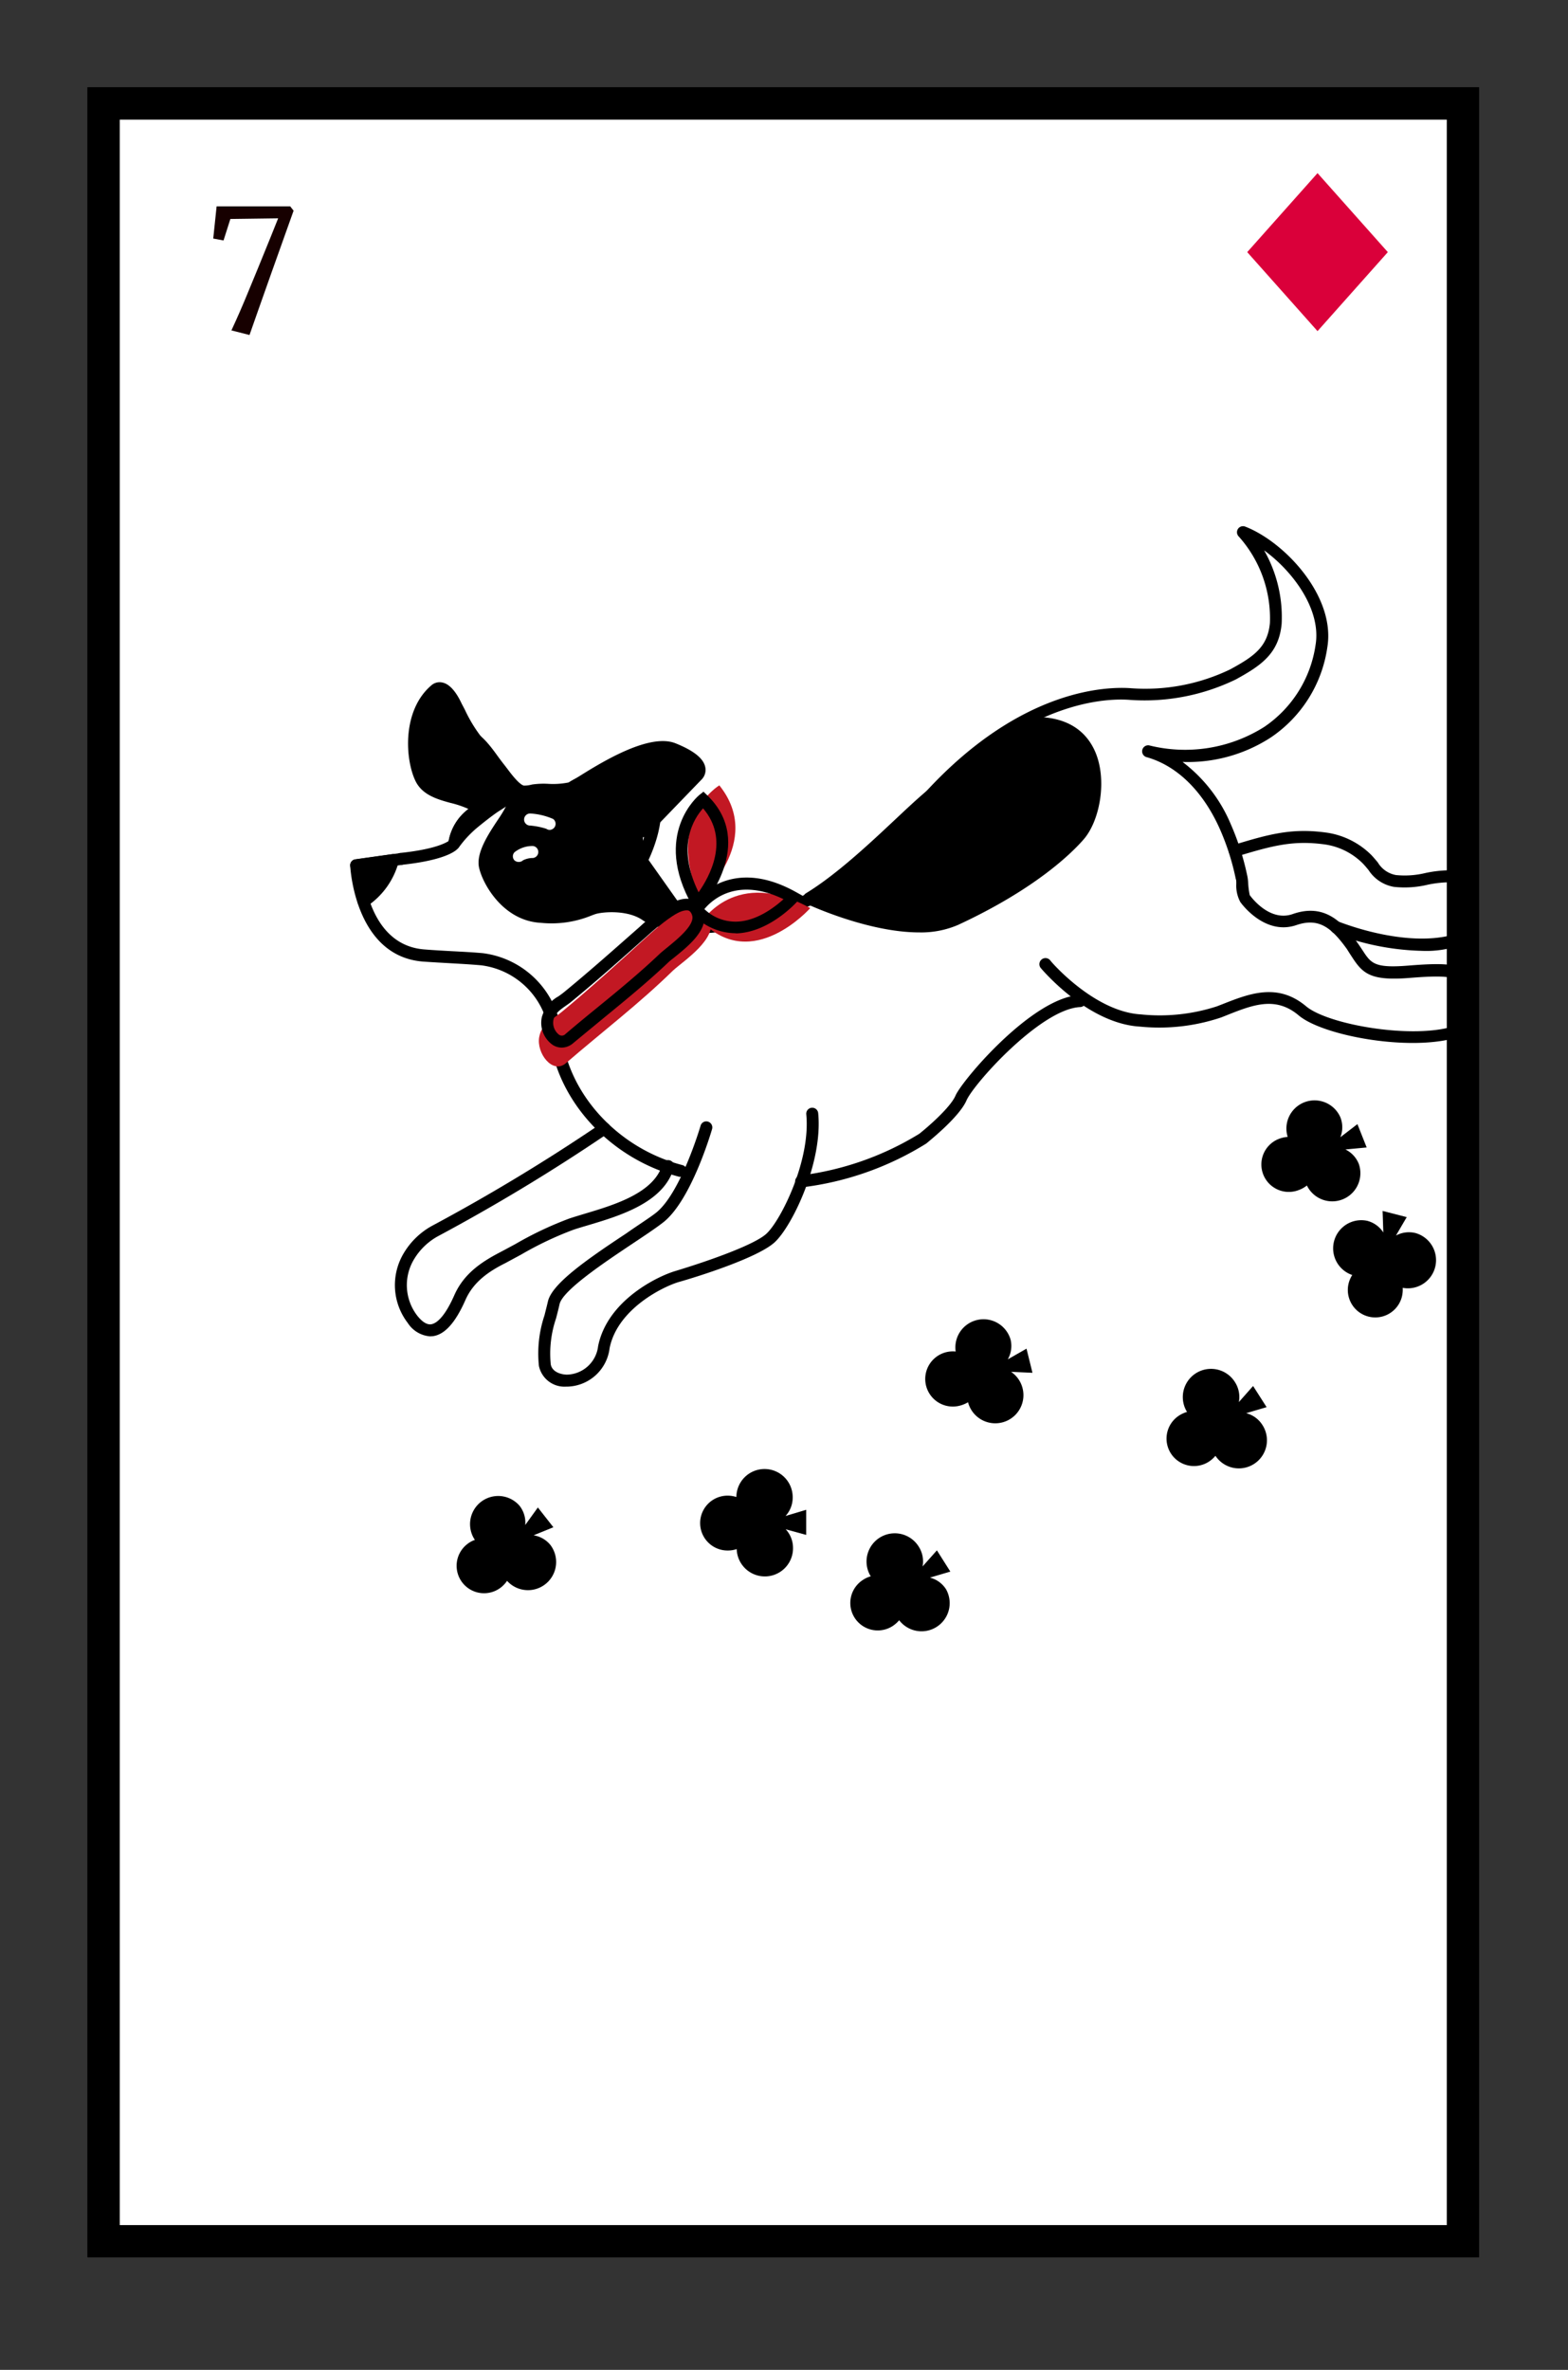 <svg id="圖層_1" data-name="圖層 1" xmlns="http://www.w3.org/2000/svg" xmlns:xlink="http://www.w3.org/1999/xlink" viewBox="0 0 194.94 294.58"><rect x="0" y="0" width="194.94" height="294.58" fill="#333333" stroke="none"/><defs><style>.cls-1{fill:none;}.cls-2{fill:#fff;}.cls-3{fill:#170000;}.cls-4{fill:#da003a;}.cls-5{clip-path:url(#clip-path);}.cls-6{fill:#c21823;}</style><clipPath id="clip-path"><rect class="cls-1" x="36.45" y="49.3" width="145.66" height="128.46"/></clipPath></defs><title>新接龍</title><rect class="cls-2" x="12.88" y="12.85" width="169" height="265.73"/><path d="M183.88,280.58h-173V10.85h173Zm-169-4h165V14.85h-165Z"/><path d="M183.88,280.58h-173V10.85h173Zm-169-4h165V14.85h-165Z"/><path class="cls-3" d="M28.77,41.07q1.1-2.37,2.08-4.77c.67-1.6,1.59-3.86,2.78-6.79l.95-2.37-5.94.08-.85,2.67-1.28-.24.42-4h9.15l.42.54-2.75,7.71c-1.18,3.32-2.08,5.89-2.73,7.74Z"/><polygon class="cls-4" points="163.8 21.52 155.06 31.34 163.8 41.16 172.54 31.34 163.8 21.52"/><path d="M147.61,175.49a4,4,0,0,0-1,.45,3.41,3.41,0,1,0,3.66,5.76,3.72,3.72,0,0,0,.84-.74,3.49,3.49,0,0,0,5.82-3.86,3.37,3.37,0,0,0-2-1.44l2.54-.75-1.68-2.63-1.77,2a3.42,3.42,0,0,0-.46-2.44,3.5,3.5,0,0,0-6,3.64Z"/><path d="M108.29,195.93a3.31,3.31,0,0,0-1,.45,3.41,3.41,0,1,0,3.67,5.75,3.85,3.85,0,0,0,.83-.73,3.5,3.5,0,0,0,5.82-3.86,3.33,3.33,0,0,0-2-1.44l2.54-.75-1.67-2.64-1.78,2a3.4,3.4,0,0,0-.46-2.43,3.5,3.5,0,0,0-6,3.64Z"/><path d="M59.07,191.4a3.28,3.28,0,0,0-1,.55,3.41,3.41,0,1,0,4.22,5.36,3.6,3.6,0,0,0,.75-.81,3.5,3.5,0,0,0,5.41-4.43,3.37,3.37,0,0,0-2.11-1.23l2.46-1-1.93-2.46-1.57,2.18a3.37,3.37,0,0,0-.7-2.38,3.5,3.5,0,0,0-5.57,4.22Z"/><path d="M118.85,168a3.43,3.43,0,1,0,.5,6.72,3.72,3.72,0,0,0,1-.42,3.5,3.5,0,1,0,5.35-3.78l2.66.12-.74-3-2.33,1.33a3.34,3.34,0,0,0,.35-2.45,3.5,3.5,0,0,0-6.82,1.52Z"/><path d="M160.06,141.32a3.69,3.69,0,0,0-1.08.25,3.41,3.41,0,1,0,2.5,6.35,3.66,3.66,0,0,0,1-.56,3.5,3.5,0,0,0,6.45-2.69,3.39,3.39,0,0,0-1.66-1.79l2.64-.25-1.15-2.9-2.12,1.63a3.37,3.37,0,0,0,0-2.48,3.5,3.5,0,0,0-6.55,2.44Z"/><path d="M91.52,186.07a3.66,3.66,0,0,0-1.1-.16,3.41,3.41,0,1,0,.07,6.82,3.38,3.38,0,0,0,1.1-.18,3.49,3.49,0,0,0,7-.2,3.38,3.38,0,0,0-.91-2.26l2.55.7,0-3.12-2.57.77a3.38,3.38,0,0,0,.89-2.31,3.49,3.49,0,0,0-7-.06Z"/><path d="M168.1,158.51a3.56,3.56,0,0,0-.43,1,3.41,3.41,0,1,0,6.62,1.67,3.7,3.7,0,0,0,.1-1.1,3.5,3.5,0,0,0,1.59-6.81,3.39,3.39,0,0,0-2.43.31l1.34-2.29-3-.77.09,2.68a3.38,3.38,0,0,0-2-1.45,3.5,3.5,0,0,0-1.85,6.74Z"/><g class="cls-5"><path d="M79.9,103.37l6.79-7s1.66-1.45-3-3.31c-3.47-1.39-10.86,3.83-12.67,4.88-.86.5-3.62.57-4.59.79a3.92,3.92,0,0,1-1.26.14,3.12,3.12,0,0,1-1.52-1.1,2.49,2.49,0,0,1,0,2.6c-.77,1.66-3.88,5.17-3.41,7.33.43,2,2.83,6.06,7,6.27a13.28,13.28,0,0,0,6.6-1.08c1.1-.33,4.44-.57,6.52.94a6.45,6.45,0,0,0,3.93.77l.87,0-5.15-7.28"/><path d="M83.54,115.37a6.17,6.17,0,0,1-3.57-.94c-1.88-1.37-5-1.08-5.87-.83-.2.06-.41.14-.64.23a13.1,13.1,0,0,1-6.2.88c-4.69-.23-7.25-4.81-7.7-6.86-.4-1.82,1.14-4.15,2.37-6A15.69,15.69,0,0,0,63,100.06a1.86,1.86,0,0,0,.08-1.84.76.76,0,0,1,.13-1,.73.73,0,0,1,1,.08c.67.75,1,.85,1.09.87a3.47,3.47,0,0,0,1-.14c.38-.08.93-.14,1.58-.21a11.78,11.78,0,0,0,2.8-.49c.24-.14.58-.36,1-.63,2.91-1.83,9-5.65,12.32-4.3,2.29.92,3.5,1.91,3.69,3a1.7,1.7,0,0,1-.51,1.54l-6.76,7a.75.75,0,0,1-1.07-1l6.8-7a.21.21,0,0,0,.07-.22c0-.14-.31-.89-2.78-1.88-2.64-1-8.69,2.75-11,4.18-.44.28-.79.51-1,.65a9.68,9.68,0,0,1-3.39.69c-.57.06-1.11.12-1.41.19a4.15,4.15,0,0,1-1.54.15,1.61,1.61,0,0,1-.36-.1,4.31,4.31,0,0,1-.36,1.17,18.38,18.38,0,0,1-1.19,2c-1,1.54-2.43,3.66-2.16,4.88.41,1.89,2.69,5.5,6.31,5.69a11.94,11.94,0,0,0,5.59-.78,8,8,0,0,1,.76-.28c1.27-.37,4.85-.63,7.17,1a5,5,0,0,0,3,.66l-4.36-6.16a.74.74,0,0,1,.18-1,.73.73,0,0,1,1,.18l5.15,7.28a.73.73,0,0,1,.07.75.74.74,0,0,1-.64.42l-.87,0Z"/><path d="M99.6,147.59a.75.75,0,0,1-.74-.66.74.74,0,0,1,.66-.82,36.85,36.85,0,0,0,14.77-5.18c1-.79,3.86-3.25,4.5-4.74.84-1.93,9.57-12.23,15.44-12.5a.78.78,0,0,1,.78.72.74.74,0,0,1-.71.77c-4.9.22-13.25,9.54-14.14,11.6s-4.58,5-5,5.36a37.75,37.75,0,0,1-15.47,5.45Z"/><path d="M84.66,146.28l-.19,0c-8.56-2.21-15.21-9.4-16.16-17.49a9.75,9.75,0,0,0-8.47-8.8c-1.21-.11-2.5-.18-3.87-.26-1.07-.06-2.17-.12-3.32-.2-8.57-.62-9.11-11.82-9.11-11.94a.73.73,0,0,1,.64-.76l5.57-.79A.75.75,0,0,1,50,107.5l-4.88.68c.23,2.27,1.46,9.39,7.68,9.84,1.13.09,2.23.15,3.29.21,1.39.07,2.69.14,3.93.25a11.26,11.26,0,0,1,9.81,10.12c.88,7.49,7.07,14.16,15,16.22a.74.74,0,0,1-.18,1.46Z"/><path d="M77.74,111a1.77,1.77,0,0,1-1.25-.53,51.31,51.31,0,0,1-5-6.38.74.74,0,0,1,.18-1,.75.75,0,0,1,1,.19,47.32,47.32,0,0,0,4.82,6.18.22.22,0,0,0,.23.08s.13,0,.18-.16l1.2-2.81c0-.09,2.27-4.52,1.28-7.14a2.53,2.53,0,0,0-1.52-1.53,8.23,8.23,0,0,0-7.49.7,7.19,7.19,0,0,1-3.32.38,10.17,10.17,0,0,0-1.69.05,4.15,4.15,0,0,1-1.54.15c-1.16-.19-2.24-1.64-3-2.69l-.38-.5c-.21-.26-.45-.58-.7-.93-.79-1.08-2-2.73-2.89-2.86-2-.3-4.83-.31-5.43.09l0,0A31.92,31.92,0,0,0,55,94.85a7.93,7.93,0,0,1,2.93,2.84,9.76,9.76,0,0,0,1.88,2.16.94.94,0,0,1-.16,1.58,4.69,4.69,0,0,0-2.46,3.43,1.36,1.36,0,0,1-.56.87c-.63.47-2.35,1.31-6.69,1.77a.74.74,0,1,1-.15-1.48c4.25-.45,5.64-1.25,6-1.49a6.23,6.23,0,0,1,2.54-4,13.24,13.24,0,0,1-1.59-2,6.51,6.51,0,0,0-2.43-2.4A22.75,22.75,0,0,1,51.17,93a1.4,1.4,0,0,1,0-1.57c1.08-1.58,6.34-.85,6.94-.76,1.52.22,2.82,2,3.87,3.46.24.32.46.62.66.87s.25.33.41.53c.49.66,1.51,2,2.08,2.12a3.63,3.63,0,0,0,1-.13,9.94,9.94,0,0,1,2-.09,9.73,9.73,0,0,0,2.56-.17,9.62,9.62,0,0,1,8.79-.8,4,4,0,0,1,2.36,2.39c1.21,3.23-1.23,8.08-1.33,8.29l-1.18,2.76A1.71,1.71,0,0,1,77.74,111ZM58.87,101ZM52.42,92.2Z"/><path class="cls-2" d="M68.35,103.16a.76.76,0,0,1-.43-.14,9.07,9.07,0,0,0-2.13-.41.75.75,0,0,1,.15-1.49,8.26,8.26,0,0,1,2.83.68.75.75,0,0,1,.19,1A.78.78,0,0,1,68.35,103.16Z"/><path d="M48.85,106.9l-4.57.64s.89,4.43.92,4.5A8.86,8.86,0,0,0,48.85,106.9Z"/><path d="M45.19,112.79a.86.86,0,0,1-.27-.05.74.74,0,0,1-.44-.5s0-.1-.93-4.55a.75.75,0,0,1,.13-.58.71.71,0,0,1,.5-.3l4.57-.64a.71.71,0,0,1,.65.23.75.75,0,0,1,.18.67,9.61,9.61,0,0,1-4,5.61A.77.77,0,0,1,45.19,112.79Zm0-4.62.51,2.55a8.31,8.31,0,0,0,2.1-2.91Z"/><path d="M64.18,98s.89,0-2.42,2.11c-.81.51-2.28,1.69-2.85,2.16a14.78,14.78,0,0,0-2.45,2.63,5.52,5.52,0,0,1,2.9-4.18.2.2,0,0,0,0-.33c-2-1.63-5.78-1.18-7-3.56s-1.62-8.23,1.77-11.06c1.09-.92,2.19,1.27,2.6,2.06a23,23,0,0,0,2.6,4.36c1.6,1.92,2.81,4.29,4.81,5.81"/><path d="M56.46,105.65a.92.92,0,0,1-.28-.05.75.75,0,0,1-.45-.82,6.47,6.47,0,0,1,2.5-4.23A12.48,12.48,0,0,0,56,99.8c-1.7-.46-3.45-1-4.3-2.63-1.32-2.6-1.8-8.83,1.95-12A1.55,1.55,0,0,1,55,84.84c1.16.23,2,1.77,2.38,2.59l.41.78a17.88,17.88,0,0,0,2.14,3.51c.56.68,1.08,1.41,1.58,2.11a15.94,15.94,0,0,0,3,3.51.83.83,0,0,1,.47.56c.16.63-.23,1.22-2.85,2.86-.8.49-2.33,1.73-2.78,2.1a13.36,13.36,0,0,0-2.3,2.47A.75.75,0,0,1,56.46,105.65ZM54.72,86.3c-3.13,2.6-2.72,8.09-1.65,10.2.55,1.09,1.86,1.45,3.37,1.87a9.24,9.24,0,0,1,3.41,1.45.91.91,0,0,1,.33.51c.44-.33.86-.63,1.19-.84a19.54,19.54,0,0,0,1.88-1.29,19.34,19.34,0,0,1-3-3.51c-.5-.71-1-1.38-1.5-2a19.54,19.54,0,0,1-2.33-3.79l-.36-.7C55.18,86.4,54.78,86.3,54.72,86.3Zm9.42,12.45Z"/><path class="cls-2" d="M64.47,107.14a.76.76,0,0,1-.51-.2.73.73,0,0,1,0-1,3.57,3.57,0,0,1,2.3-.78h0a.75.75,0,0,1,0,1.49,2.72,2.72,0,0,0-1.24.29A.75.75,0,0,1,64.47,107.14Z"/><path d="M175.64,129.64c-5.56,0-12-1.56-14.2-3.44-2.86-2.4-5.68-1.3-8.94,0l-.68.27a24.14,24.14,0,0,1-10.09,1.14c-6.49-.38-12.09-7-12.32-7.26a.75.75,0,0,1,1.14-1c0,.07,5.42,6.39,11.27,6.74a23,23,0,0,0,9.47-1l.67-.26c3.39-1.34,6.9-2.71,10.44.27,3,2.49,15.31,4.46,19.74,1.86,2.57-1.51,2.8-2.46,2.78-2.8,0-.52-.68-1.1-1.83-1.61l-.63-.28c-1.81-.82-2.42-1.1-7.24-.71s-5.8-.55-7.12-2.58c-.19-.29-.4-.61-.64-1-1.92-2.67-3.48-3.93-6.26-3-3.81,1.33-6.7-2.42-7-2.86a4.3,4.3,0,0,1-.5-2.25c0-.26,0-.49-.06-.6a30.58,30.58,0,0,0-2-6.26c-2.1-4.69-5.34-7.86-9.14-8.91a.75.75,0,0,1,.36-1.45,18.44,18.44,0,0,0,14.31-2.29,14.88,14.88,0,0,0,6.39-10.22c.71-4.35-2.78-9.1-6.4-11.73a16.75,16.75,0,0,1,2.18,9.12c-.34,3.72-2.58,5.21-5.69,6.92A26,26,0,0,1,140.51,87c-2.83-.23-12.95,0-24.34,12.4C106,110.45,103,111.87,98,113.6c-4.3,1.49-11.77,3.67-13.38,1.4a.75.75,0,0,1,1.21-.87c.6.84,5.13.34,11.69-1.94,4.75-1.65,7.69-3,17.57-13.76,11.85-12.89,22.57-13.11,25.56-12.88a24.28,24.28,0,0,0,12.3-2.35c2.88-1.57,4.65-2.75,4.93-5.75A15.23,15.23,0,0,0,154,66.68a.75.75,0,0,1,.79-1.23c4.87,1.87,11.28,8.64,10.23,15a16.31,16.31,0,0,1-7,11.2,18.92,18.92,0,0,1-11,3.06,18.86,18.86,0,0,1,6,7.75,32.38,32.38,0,0,1,2.08,6.57,6.52,6.52,0,0,1,.08.78,10.08,10.08,0,0,0,.19,1.45l0,0c.1.14,2.42,3.38,5.34,2.36,4-1.4,6.21,1.06,8,3.49.26.36.48.7.68,1,1.07,1.64,1.47,2.26,5.75,1.91,5-.4,5.87-.12,8,.84l.62.27c1.74.77,2.65,1.74,2.72,2.89.08,1.36-1.07,2.72-3.51,4.16C181.18,129.22,178.52,129.64,175.64,129.64Zm-20.35-18.45Z"/><path d="M176.73,118.19A32.12,32.12,0,0,1,165.88,116a.75.75,0,0,1-.44-1,.74.74,0,0,1,1-.43c5.46,2.06,12.73,3.25,16.79.44a4.16,4.16,0,0,0,1.89-2.21.86.86,0,0,0-.23-.72,7.11,7.11,0,0,0-4.29-2.41,13.81,13.81,0,0,0-3.14.31,12.24,12.24,0,0,1-4.15.26,4.7,4.7,0,0,1-3.16-2.08c-.22-.27-.46-.56-.73-.84a8.37,8.37,0,0,0-4.6-2.34c-4-.57-6.58.12-11.09,1.49a.73.73,0,0,1-.93-.49.74.74,0,0,1,.5-.93c4.58-1.4,7.39-2.16,11.72-1.54a9.88,9.88,0,0,1,5.48,2.78c.3.32.56.63.8.92a3.3,3.3,0,0,0,2.25,1.56,10.91,10.91,0,0,0,3.65-.25,15,15,0,0,1,3.5-.34,8.59,8.59,0,0,1,5.33,3,2.38,2.38,0,0,1,.57,1.87c-.18,1.35-1.47,2.5-2.52,3.23A12.78,12.78,0,0,1,176.73,118.19Z"/><path d="M70.49,172.36h-.13A3.24,3.24,0,0,1,67,169.78a14.9,14.9,0,0,1,.69-6.27c.14-.56.29-1.14.43-1.74.49-2.13,4.5-5,9.7-8.43,1.42-1,2.77-1.85,3.66-2.53,3.13-2.38,5.59-10.8,5.62-10.88a.73.73,0,0,1,.92-.51.75.75,0,0,1,.51.92c-.11.37-2.63,9-6.15,11.66-.92.71-2.29,1.62-3.73,2.58-3.46,2.31-8.69,5.8-9.08,7.52-.14.62-.29,1.21-.44,1.78a13.57,13.57,0,0,0-.66,5.69c.13.86,1.07,1.27,2,1.3a4,4,0,0,0,3.89-3.54c1.13-5.64,7.31-8.66,9.6-9.34,4.36-1.32,10-3.33,11.38-4.69,1.77-1.7,5.46-9.06,4.9-14.79a.74.74,0,0,1,1.48-.15c.6,6.07-3.18,13.93-5.35,16-2,1.94-9.68,4.35-12,5-1.91.57-7.59,3.32-8.58,8.21A5.43,5.43,0,0,1,70.49,172.36Z"/><path d="M53.46,166.11a3.63,3.63,0,0,1-2.77-1.67,7.72,7.72,0,0,1-.47-8.71,9.3,9.3,0,0,1,3.46-3.34,234.58,234.58,0,0,0,21.05-12.73.74.74,0,0,1,.85,1.22A235.65,235.65,0,0,1,54.4,153.69a7.91,7.91,0,0,0-2.92,2.83,6.22,6.22,0,0,0,.38,7c.62.79,1.21,1.16,1.73,1.09s1.57-.62,2.89-3.61c1.19-2.7,3.4-4.14,5.61-5.3.67-.35,1.33-.71,2-1.07a43.78,43.78,0,0,1,6.7-3.17c.6-.2,1.28-.4,2-.62,3.6-1.08,8.54-2.56,9.56-6.1a.76.76,0,0,1,.92-.51.75.75,0,0,1,.51.93c-1.25,4.31-6.63,5.93-10.57,7.11-.7.21-1.37.4-1.95.6a42.45,42.45,0,0,0-6.46,3.07l-2,1.08c-2,1-3.94,2.3-4.94,4.58-1.25,2.83-2.58,4.3-4.06,4.49Z"/><path class="cls-6" d="M87.27,114.56s4.2-6.82,13.46-1.68C100.73,112.88,93.55,121,87.27,114.56Z"/><path class="cls-6" d="M89.43,97.62s-6.73,4-2.5,14.06C86.93,111.68,95.09,104.67,89.43,97.62Z"/><path d="M86.59,113.5l-.51-.9c-5.08-8.93.81-13.74.87-13.79l.51-.4.47.45c6.19,6-.58,13.79-.65,13.86Zm.8-13c-1.09,1.2-3.37,4.66-.54,10.41C88.2,109,90.78,104.37,87.39,100.46Z"/><path class="cls-6" d="M88.31,114.2c-1.38-4-6.77,1.26-8,2.34-3.45,3.15-6.88,6.27-10.48,9.25-1.1.92-2.47,1.41-2.79,3.1-.38,2,1.65,4.7,3.32,3.26,4.43-3.83,9.12-7.4,13.32-11.52C85.05,119.39,89.17,116.73,88.31,114.2Z"/><path d="M69.84,130.22a2.12,2.12,0,0,1-1.1-.32,3.35,3.35,0,0,1-1.37-3.5,4.32,4.32,0,0,1,2.07-2.56c.23-.17.46-.33.68-.51,3.21-2.63,6.29-5.38,9.27-8l.2-.18c2-1.83,4.56-3.86,6.38-3.36a2.14,2.14,0,0,1,1.49,1.59h0c.67,2.16-1.89,4.22-3.58,5.59-.32.25-.6.47-.8.66-2.5,2.38-5.22,4.61-7.85,6.76-1.33,1.1-2.66,2.19-4,3.3A2.19,2.19,0,0,1,69.84,130.22Zm15.5-17.06c-.68,0-2,.6-4.75,3.06l-.21.19c-3,2.67-6.08,5.42-9.31,8.07-.25.21-.51.39-.77.57-.72.51-1.29.91-1.49,1.7a1.88,1.88,0,0,0,.71,1.88.61.61,0,0,0,.78-.1c1.31-1.12,2.65-2.22,4-3.32,2.61-2.13,5.3-4.34,7.77-6.7.24-.21.54-.46.88-.73,1.21-1,3.47-2.8,3.1-4h0c-.16-.51-.38-.58-.47-.6A.75.75,0,0,0,85.34,113.16Z"/><path d="M91.39,116a7.31,7.31,0,0,1-5.34-2.45l-.41-.41.31-.5c0-.06,4.23-6.64,13-1.76l.81.45-.61.69c-.14.16-3.47,3.87-7.6,4ZM87.57,113a5.56,5.56,0,0,0,4,1.56c2.5-.06,4.75-1.8,5.84-2.79C91.69,109,88.57,111.8,87.57,113Z"/><path d="M100.59,111.67s11.91,5.56,18.24,2.63c8.86-4.11,13.5-8.33,15.33-10.43,2.86-3.3,4-14.51-6.15-14,0,0-1.94.31-12.39,9.05C112.14,101.84,106.11,108.3,100.59,111.67Z"/><path d="M114.28,115.9c-6.31,0-13.62-3.37-14-3.55a.76.76,0,0,1-.43-.64.74.74,0,0,1,.36-.68c3.76-2.3,7.82-6.1,11.08-9.16,1.49-1.4,2.78-2.61,3.86-3.51,10.09-8.45,12.39-9.16,12.75-9.22,5-.27,7.15,2,8.12,4,1.73,3.57.75,8.85-1.29,11.19-1.48,1.71-6,6.17-15.58,10.62A11.61,11.61,0,0,1,114.28,115.9Zm-12.1-4.37c3.19,1.3,11.57,4.29,16.33,2.09,9.34-4.33,13.66-8.6,15.08-10.24a10.06,10.06,0,0,0,1.07-9.55c-1.11-2.27-3.32-3.34-6.53-3.2-.35.12-2.85,1.2-12,8.88-1,.88-2.32,2.07-3.8,3.46A87.91,87.91,0,0,1,102.18,111.53Z"/></g></svg>